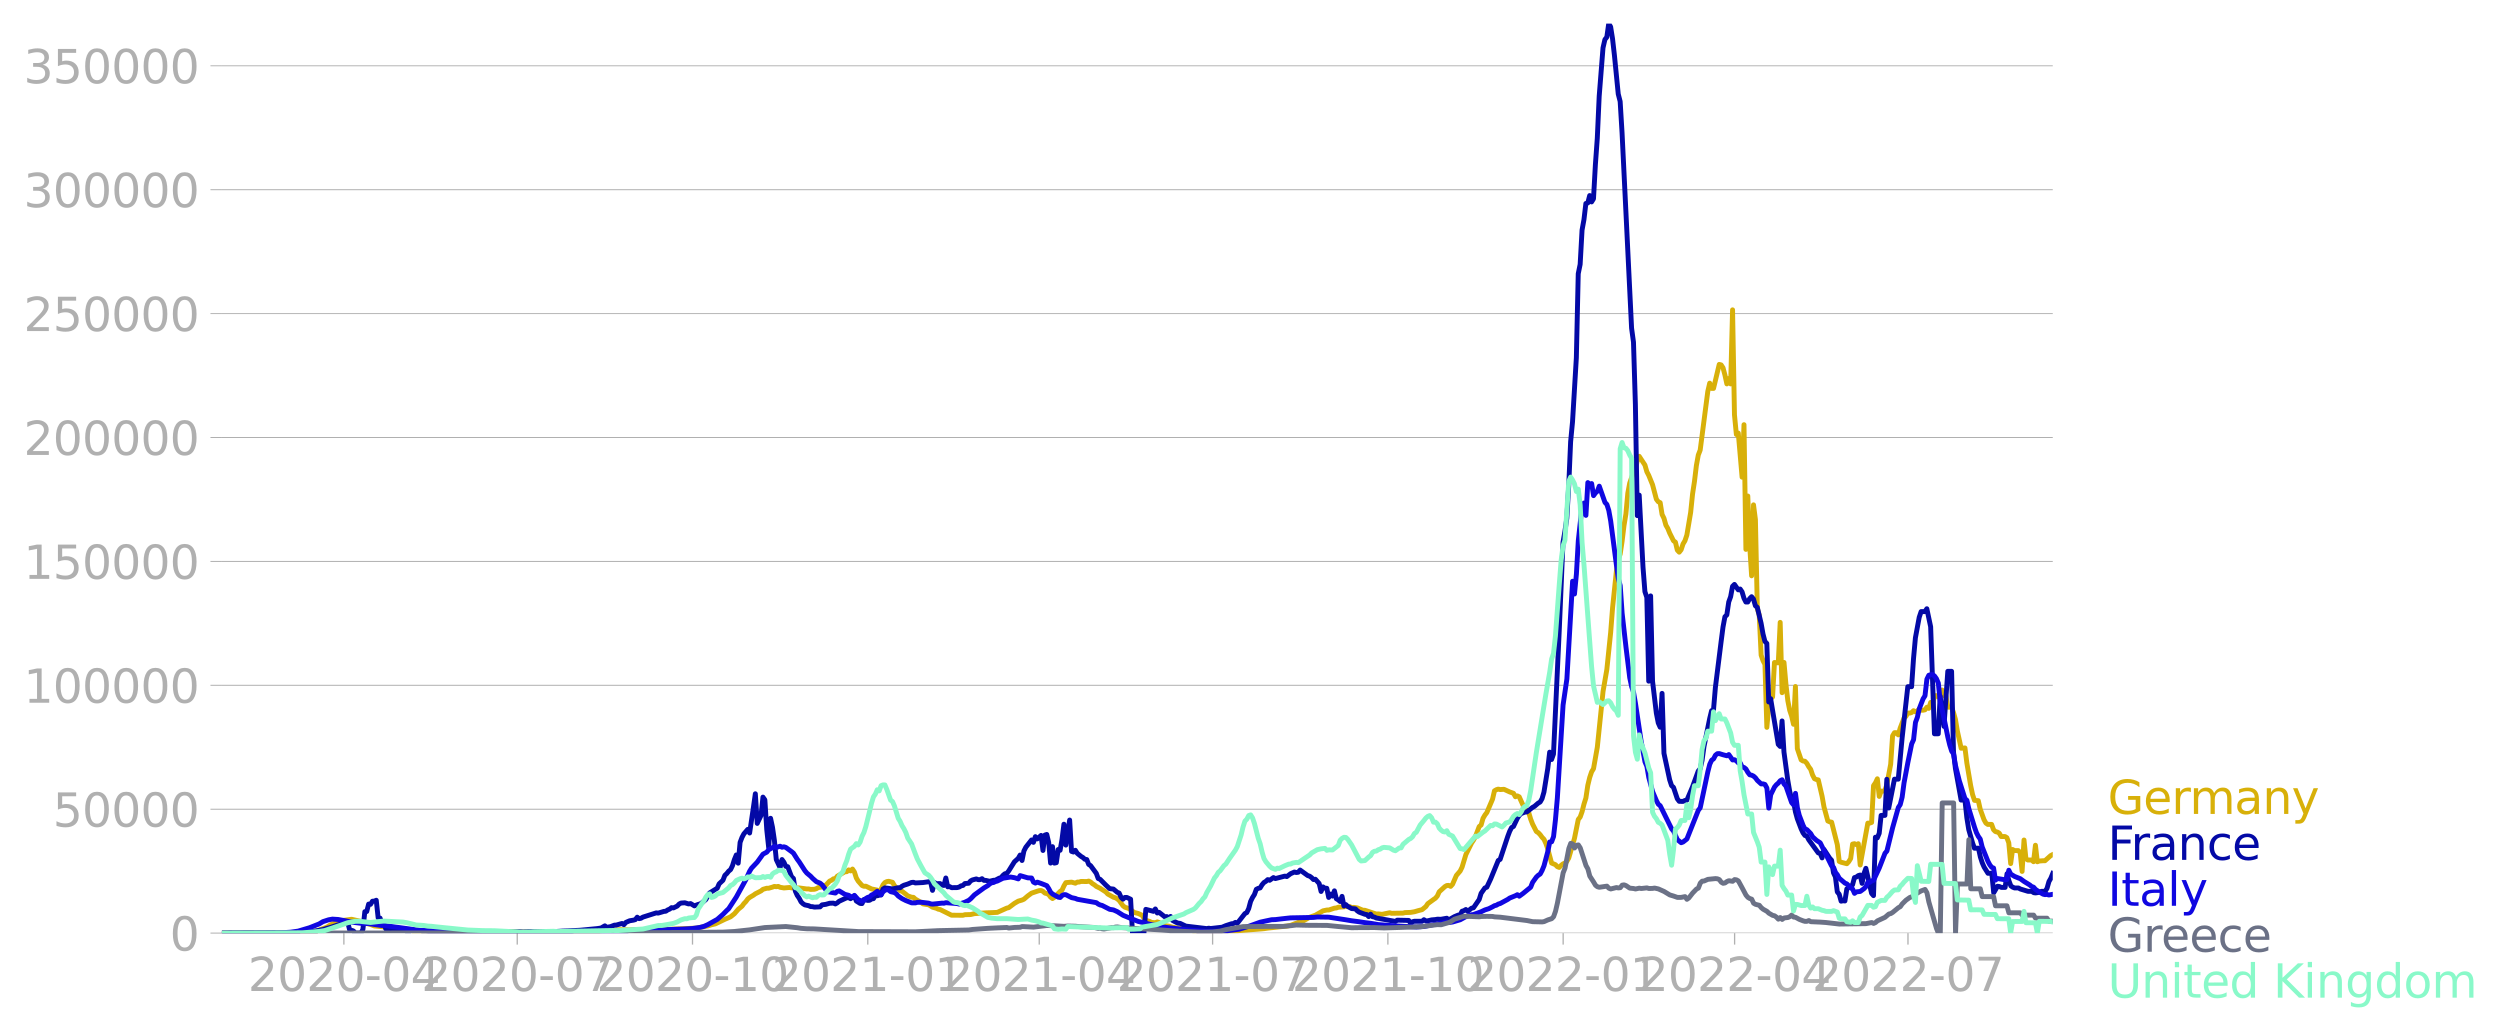 <svg xmlns:xlink="http://www.w3.org/1999/xlink" width="1015.94" height="418.901" viewBox="0 0 761.955 314.176" xmlns="http://www.w3.org/2000/svg"><defs><style>*{stroke-linejoin:round;stroke-linecap:butt}</style></defs><g id="figure_1"><path d="M0 314.176h761.955V0H0v314.176z" style="fill:none" id="patch_1"/><g id="axes_1"><path d="M67.645 284.4h558V7.2h-558v277.2z" style="fill:none" id="patch_2"/><g id="matplotlib.axis_1"><g id="xtick_1"><g id="line2d_1"><defs><path id="m4ae9236338" d="M0 0v3.5" style="stroke:#b0b0b0;stroke-width:.4"/></defs><use xlink:href="#m4ae9236338" x="104.806" y="284.4" style="fill:#b0b0b0;stroke:#b0b0b0;stroke-width:.4"/></g><g style="fill:#b0b0b0" transform="matrix(.14 0 0 -.14 75.558 302.038)" id="text_1"><defs><path id="DejaVuSans-32" d="M1228 531h2203V0H469v531q359 372 979 998 621 627 780 809 303 340 423 576 121 236 121 464 0 372-261 606-261 235-680 235-297 0-627-103-329-103-704-313v638q381 153 712 231 332 78 607 78 725 0 1156-363 431-362 431-968 0-288-108-546-107-257-392-607-78-91-497-524-418-433-1181-1211z" transform="scale(.016)"/><path id="DejaVuSans-30" d="M2034 4250q-487 0-733-480-245-479-245-1442 0-959 245-1439 246-480 733-480 491 0 736 480 246 480 246 1439 0 963-246 1442-245 480-736 480zm0 500q785 0 1199-621 414-620 414-1801 0-1178-414-1799Q2819-91 2034-91q-784 0-1198 620-414 621-414 1799 0 1181 414 1801 414 621 1198 621z" transform="scale(.016)"/><path id="DejaVuSans-2d" d="M313 2009h1684v-512H313v512z" transform="scale(.016)"/><path id="DejaVuSans-34" d="M2419 4116 825 1625h1594v2491zm-166 550h794V1625h666v-525h-666V0h-628v1100H313v609l1940 2957z" transform="scale(.016)"/></defs><use xlink:href="#DejaVuSans-32"/><use xlink:href="#DejaVuSans-30" x="63.623"/><use xlink:href="#DejaVuSans-32" x="127.246"/><use xlink:href="#DejaVuSans-30" x="190.869"/><use xlink:href="#DejaVuSans-2d" x="254.492"/><use xlink:href="#DejaVuSans-30" x="290.576"/><use xlink:href="#DejaVuSans-34" x="354.199"/></g></g><g id="xtick_2"><use xlink:href="#m4ae9236338" x="157.645" y="284.4" style="fill:#b0b0b0;stroke:#b0b0b0;stroke-width:.4" id="line2d_2"/><g style="fill:#b0b0b0" transform="matrix(.14 0 0 -.14 128.397 302.038)" id="text_2"><defs><path id="DejaVuSans-37" d="M525 4666h3000v-269L1831 0h-659l1594 4134H525v532z" transform="scale(.016)"/></defs><use xlink:href="#DejaVuSans-32"/><use xlink:href="#DejaVuSans-30" x="63.623"/><use xlink:href="#DejaVuSans-32" x="127.246"/><use xlink:href="#DejaVuSans-30" x="190.869"/><use xlink:href="#DejaVuSans-2d" x="254.492"/><use xlink:href="#DejaVuSans-30" x="290.576"/><use xlink:href="#DejaVuSans-37" x="354.199"/></g></g><g id="xtick_3"><use xlink:href="#m4ae9236338" x="211.064" y="284.4" style="fill:#b0b0b0;stroke:#b0b0b0;stroke-width:.4" id="line2d_3"/><g style="fill:#b0b0b0" transform="matrix(.14 0 0 -.14 181.816 302.038)" id="text_3"><defs><path id="DejaVuSans-31" d="M794 531h1031v3560L703 3866v575l1116 225h631V531h1031V0H794v531z" transform="scale(.016)"/></defs><use xlink:href="#DejaVuSans-32"/><use xlink:href="#DejaVuSans-30" x="63.623"/><use xlink:href="#DejaVuSans-32" x="127.246"/><use xlink:href="#DejaVuSans-30" x="190.869"/><use xlink:href="#DejaVuSans-2d" x="254.492"/><use xlink:href="#DejaVuSans-31" x="290.576"/><use xlink:href="#DejaVuSans-30" x="354.199"/></g></g><g id="xtick_4"><use xlink:href="#m4ae9236338" x="264.484" y="284.4" style="fill:#b0b0b0;stroke:#b0b0b0;stroke-width:.4" id="line2d_4"/><g style="fill:#b0b0b0" transform="matrix(.14 0 0 -.14 235.236 302.038)" id="text_4"><use xlink:href="#DejaVuSans-32"/><use xlink:href="#DejaVuSans-30" x="63.623"/><use xlink:href="#DejaVuSans-32" x="127.246"/><use xlink:href="#DejaVuSans-31" x="190.869"/><use xlink:href="#DejaVuSans-2d" x="254.492"/><use xlink:href="#DejaVuSans-30" x="290.576"/><use xlink:href="#DejaVuSans-31" x="354.199"/></g></g><g id="xtick_5"><use xlink:href="#m4ae9236338" x="316.742" y="284.4" style="fill:#b0b0b0;stroke:#b0b0b0;stroke-width:.4" id="line2d_5"/><g style="fill:#b0b0b0" transform="matrix(.14 0 0 -.14 287.494 302.038)" id="text_5"><use xlink:href="#DejaVuSans-32"/><use xlink:href="#DejaVuSans-30" x="63.623"/><use xlink:href="#DejaVuSans-32" x="127.246"/><use xlink:href="#DejaVuSans-31" x="190.869"/><use xlink:href="#DejaVuSans-2d" x="254.492"/><use xlink:href="#DejaVuSans-30" x="290.576"/><use xlink:href="#DejaVuSans-34" x="354.199"/></g></g><g id="xtick_6"><use xlink:href="#m4ae9236338" x="369.58" y="284.4" style="fill:#b0b0b0;stroke:#b0b0b0;stroke-width:.4" id="line2d_6"/><g style="fill:#b0b0b0" transform="matrix(.14 0 0 -.14 340.333 302.038)" id="text_6"><use xlink:href="#DejaVuSans-32"/><use xlink:href="#DejaVuSans-30" x="63.623"/><use xlink:href="#DejaVuSans-32" x="127.246"/><use xlink:href="#DejaVuSans-31" x="190.869"/><use xlink:href="#DejaVuSans-2d" x="254.492"/><use xlink:href="#DejaVuSans-30" x="290.576"/><use xlink:href="#DejaVuSans-37" x="354.199"/></g></g><g id="xtick_7"><use xlink:href="#m4ae9236338" x="423" y="284.4" style="fill:#b0b0b0;stroke:#b0b0b0;stroke-width:.4" id="line2d_7"/><g style="fill:#b0b0b0" transform="matrix(.14 0 0 -.14 393.752 302.038)" id="text_7"><use xlink:href="#DejaVuSans-32"/><use xlink:href="#DejaVuSans-30" x="63.623"/><use xlink:href="#DejaVuSans-32" x="127.246"/><use xlink:href="#DejaVuSans-31" x="190.869"/><use xlink:href="#DejaVuSans-2d" x="254.492"/><use xlink:href="#DejaVuSans-31" x="290.576"/><use xlink:href="#DejaVuSans-30" x="354.199"/></g></g><g id="xtick_8"><use xlink:href="#m4ae9236338" x="476.419" y="284.4" style="fill:#b0b0b0;stroke:#b0b0b0;stroke-width:.4" id="line2d_8"/><g style="fill:#b0b0b0" transform="matrix(.14 0 0 -.14 447.171 302.038)" id="text_8"><use xlink:href="#DejaVuSans-32"/><use xlink:href="#DejaVuSans-30" x="63.623"/><use xlink:href="#DejaVuSans-32" x="127.246"/><use xlink:href="#DejaVuSans-32" x="190.869"/><use xlink:href="#DejaVuSans-2d" x="254.492"/><use xlink:href="#DejaVuSans-30" x="290.576"/><use xlink:href="#DejaVuSans-31" x="354.199"/></g></g><g id="xtick_9"><use xlink:href="#m4ae9236338" x="528.677" y="284.4" style="fill:#b0b0b0;stroke:#b0b0b0;stroke-width:.4" id="line2d_9"/><g style="fill:#b0b0b0" transform="matrix(.14 0 0 -.14 499.43 302.038)" id="text_9"><use xlink:href="#DejaVuSans-32"/><use xlink:href="#DejaVuSans-30" x="63.623"/><use xlink:href="#DejaVuSans-32" x="127.246"/><use xlink:href="#DejaVuSans-32" x="190.869"/><use xlink:href="#DejaVuSans-2d" x="254.492"/><use xlink:href="#DejaVuSans-30" x="290.576"/><use xlink:href="#DejaVuSans-34" x="354.199"/></g></g><g id="xtick_10"><use xlink:href="#m4ae9236338" x="581.516" y="284.4" style="fill:#b0b0b0;stroke:#b0b0b0;stroke-width:.4" id="line2d_10"/><g style="fill:#b0b0b0" transform="matrix(.14 0 0 -.14 552.268 302.038)" id="text_10"><use xlink:href="#DejaVuSans-32"/><use xlink:href="#DejaVuSans-30" x="63.623"/><use xlink:href="#DejaVuSans-32" x="127.246"/><use xlink:href="#DejaVuSans-32" x="190.869"/><use xlink:href="#DejaVuSans-2d" x="254.492"/><use xlink:href="#DejaVuSans-30" x="290.576"/><use xlink:href="#DejaVuSans-37" x="354.199"/></g></g></g><g id="matplotlib.axis_2"><g id="ytick_1"><path d="M67.645 284.4h558" clip-path="url(#p72536ea692)" style="fill:none;stroke:#b0b0b0;stroke-width:.3;stroke-linecap:square" id="line2d_11"/><g id="line2d_12"><defs><path id="m252604fc39" d="M0 0h-3.5" style="stroke:#b0b0b0;stroke-width:.3"/></defs><use xlink:href="#m252604fc39" x="67.645" y="284.4" style="fill:#b0b0b0;stroke:#b0b0b0;stroke-width:.3"/></g><use xlink:href="#DejaVuSans-30" style="fill:#b0b0b0" transform="matrix(.14 0 0 -.14 51.737 289.719)" id="text_11"/></g><g id="ytick_2"><path d="M67.645 246.636h558" clip-path="url(#p72536ea692)" style="fill:none;stroke:#b0b0b0;stroke-width:.3;stroke-linecap:square" id="line2d_13"/><use xlink:href="#m252604fc39" x="67.645" y="246.636" style="fill:#b0b0b0;stroke:#b0b0b0;stroke-width:.3" id="line2d_14"/><g style="fill:#b0b0b0" transform="matrix(.14 0 0 -.14 16.108 251.955)" id="text_12"><defs><path id="DejaVuSans-35" d="M691 4666h2478v-532H1269V2991q137 47 274 70 138 23 276 23 781 0 1237-428 457-428 457-1159 0-753-469-1171Q2575-91 1722-91q-294 0-599 50Q819 9 494 109v635q281-153 581-228t634-75q541 0 856 284 316 284 316 772 0 487-316 771-315 285-856 285-253 0-505-56-251-56-513-175v2344z" transform="scale(.016)"/></defs><use xlink:href="#DejaVuSans-35"/><use xlink:href="#DejaVuSans-30" x="63.623"/><use xlink:href="#DejaVuSans-30" x="127.246"/><use xlink:href="#DejaVuSans-30" x="190.869"/><use xlink:href="#DejaVuSans-30" x="254.492"/></g></g><g id="ytick_3"><path d="M67.645 208.872h558" clip-path="url(#p72536ea692)" style="fill:none;stroke:#b0b0b0;stroke-width:.3;stroke-linecap:square" id="line2d_15"/><use xlink:href="#m252604fc39" x="67.645" y="208.872" style="fill:#b0b0b0;stroke:#b0b0b0;stroke-width:.3" id="line2d_16"/><g style="fill:#b0b0b0" transform="matrix(.14 0 0 -.14 7.2 214.191)" id="text_13"><use xlink:href="#DejaVuSans-31"/><use xlink:href="#DejaVuSans-30" x="63.623"/><use xlink:href="#DejaVuSans-30" x="127.246"/><use xlink:href="#DejaVuSans-30" x="190.869"/><use xlink:href="#DejaVuSans-30" x="254.492"/><use xlink:href="#DejaVuSans-30" x="318.115"/></g></g><g id="ytick_4"><path d="M67.645 171.108h558" clip-path="url(#p72536ea692)" style="fill:none;stroke:#b0b0b0;stroke-width:.3;stroke-linecap:square" id="line2d_17"/><use xlink:href="#m252604fc39" x="67.645" y="171.108" style="fill:#b0b0b0;stroke:#b0b0b0;stroke-width:.3" id="line2d_18"/><g style="fill:#b0b0b0" transform="matrix(.14 0 0 -.14 7.2 176.427)" id="text_14"><use xlink:href="#DejaVuSans-31"/><use xlink:href="#DejaVuSans-35" x="63.623"/><use xlink:href="#DejaVuSans-30" x="127.246"/><use xlink:href="#DejaVuSans-30" x="190.869"/><use xlink:href="#DejaVuSans-30" x="254.492"/><use xlink:href="#DejaVuSans-30" x="318.115"/></g></g><g id="ytick_5"><path d="M67.645 133.344h558" clip-path="url(#p72536ea692)" style="fill:none;stroke:#b0b0b0;stroke-width:.3;stroke-linecap:square" id="line2d_19"/><use xlink:href="#m252604fc39" x="67.645" y="133.344" style="fill:#b0b0b0;stroke:#b0b0b0;stroke-width:.3" id="line2d_20"/><g style="fill:#b0b0b0" transform="matrix(.14 0 0 -.14 7.2 138.663)" id="text_15"><use xlink:href="#DejaVuSans-32"/><use xlink:href="#DejaVuSans-30" x="63.623"/><use xlink:href="#DejaVuSans-30" x="127.246"/><use xlink:href="#DejaVuSans-30" x="190.869"/><use xlink:href="#DejaVuSans-30" x="254.492"/><use xlink:href="#DejaVuSans-30" x="318.115"/></g></g><g id="ytick_6"><path d="M67.645 95.58h558" clip-path="url(#p72536ea692)" style="fill:none;stroke:#b0b0b0;stroke-width:.3;stroke-linecap:square" id="line2d_21"/><use xlink:href="#m252604fc39" x="67.645" y="95.581" style="fill:#b0b0b0;stroke:#b0b0b0;stroke-width:.3" id="line2d_22"/><g style="fill:#b0b0b0" transform="matrix(.14 0 0 -.14 7.2 100.9)" id="text_16"><use xlink:href="#DejaVuSans-32"/><use xlink:href="#DejaVuSans-35" x="63.623"/><use xlink:href="#DejaVuSans-30" x="127.246"/><use xlink:href="#DejaVuSans-30" x="190.869"/><use xlink:href="#DejaVuSans-30" x="254.492"/><use xlink:href="#DejaVuSans-30" x="318.115"/></g></g><g id="ytick_7"><path d="M67.645 57.817h558" clip-path="url(#p72536ea692)" style="fill:none;stroke:#b0b0b0;stroke-width:.3;stroke-linecap:square" id="line2d_23"/><use xlink:href="#m252604fc39" x="67.645" y="57.817" style="fill:#b0b0b0;stroke:#b0b0b0;stroke-width:.3" id="line2d_24"/><g style="fill:#b0b0b0" transform="matrix(.14 0 0 -.14 7.2 63.136)" id="text_17"><defs><path id="DejaVuSans-33" d="M2597 2516q453-97 707-404 255-306 255-756 0-690-475-1069Q2609-91 1734-91q-293 0-604 58T488 141v609q262-153 574-231 313-78 654-78 593 0 904 234t311 681q0 413-289 645-289 233-804 233h-544v519h569q465 0 712 186t247 536q0 359-255 551-254 193-729 193-260 0-557-57-297-56-653-174v562q360 100 674 150t592 50q719 0 1137-327 419-326 419-882 0-388-222-655t-631-370z" transform="scale(.016)"/></defs><use xlink:href="#DejaVuSans-33"/><use xlink:href="#DejaVuSans-30" x="63.623"/><use xlink:href="#DejaVuSans-30" x="127.246"/><use xlink:href="#DejaVuSans-30" x="190.869"/><use xlink:href="#DejaVuSans-30" x="254.492"/><use xlink:href="#DejaVuSans-30" x="318.115"/></g></g><g id="ytick_8"><path d="M67.645 20.053h558" clip-path="url(#p72536ea692)" style="fill:none;stroke:#b0b0b0;stroke-width:.3;stroke-linecap:square" id="line2d_25"/><use xlink:href="#m252604fc39" x="67.645" y="20.053" style="fill:#b0b0b0;stroke:#b0b0b0;stroke-width:.3" id="line2d_26"/><g style="fill:#b0b0b0" transform="matrix(.14 0 0 -.14 7.2 25.372)" id="text_18"><use xlink:href="#DejaVuSans-33"/><use xlink:href="#DejaVuSans-35" x="63.623"/><use xlink:href="#DejaVuSans-30" x="127.246"/><use xlink:href="#DejaVuSans-30" x="190.869"/><use xlink:href="#DejaVuSans-30" x="254.492"/><use xlink:href="#DejaVuSans-30" x="318.115"/></g></g></g><path d="m67.645 284.4 23.806-.104 2.323-.169 2.323-.36.58-.082 2.903-1.083 1.162-.722 1.161-.537.58-.387.581-.218 4.065-.564 3.484.786.58.336 1.742.476 1.162.437 4.064.405 1.161.245 6.388.789 1.16.013 6.969.252 1.741.063 15.678.088 2.903-.13 4.065.126 12.774-.02 5.226-.139 11.032-.433 1.742-.1 9.29.102 1.742-.093 2.323-.076 7.548-.332 2.323-.104 3.484-.652 1.16-.362 1.162-.277 1.742-.831 1.161-.563 1.162-.497.58-.265 1.162-.924 1.16-1.345 1.162-.96.58-.796.581-.592.581-.803.58-.468 1.162-.692.58-.426 1.162-.59.58-.304.581-.469 1.162-.335.58.002 1.161-.34.581-.219.58.101.581-.1.581.274 1.161.198 1.742-.146.58.13 2.323.01 2.323.317.58-.005.581.147 1.162-.045.58-.175.58-.341 1.162-.174.58-.383.582-.176 1.16-1.246.581-.262.581-.435.58-.04.581-.747 2.323-1.357.58-.03.581-.55.58.322.582-.568.58.89.58 1.817.581.972 1.162 1.328.58.246.581-.038 1.742.843 1.742.36.58.665.581-.963.58-1.295.582-.715.58-.286.58-.098 1.162.31.58 1.022.581.65.581.33.58.578.581.154 1.162.906.58.486 1.162.42.58.044.58.535 1.743 1.02.58.442 1.742.268 1.162.738 1.16.318.582.278.58.116 3.484 1.729 3.484.012.58-.168 1.743-.046 1.16-.275 1.743-.126 1.742-.12 1.161-.041 2.323-.1 2.903-1.306.58-.132 1.742-1.304 1.162-.68 1.161-.336.58-.256 1.162-.997 1.161-.85 1.742-.59.58-.178.581-.034.581.253.58.537.581.149.581.287.58.796.581.42.58-.386 1.743-1.767.58-.423.581-1.297.58-.973 1.743-.151 1.161.324.58-.344.581-.01.581-.185 1.742.038.58-.147.581.286.58.516.581.347.581.48 1.161.565 1.742 1.125.581.63 1.742.984.58.152.581.338.58.489 1.162 1.612.58.448 1.162.37 1.742 1.247 1.161.28 1.162.543.58.907.58.646 1.162.329.58.309 1.162.09.58-.248.581.18 1.162.793 1.161.245.58.063 1.162.336 3.484.537 1.161.348 1.742.178 9.871.251 6.387-.459 4.065-.312 1.16-.1 1.162-.174 5.807-.612 1.16-.23 2.324-.893 1.16-.256 2.323-1.32 1.162-.417.58-.198 2.323-1.34 1.161-.244h.58l1.743-.57.58-.058.581-.22 1.742-.13.58-.184.581.138.58-.04.582.335.58-.083 1.162.163 1.741.73.581.001 3.484 1.15.58-.048 1.162.13 2.322-.483.581.174 3.484-.065.58-.156 1.743-.06 1.16-.197 1.162-.341 1.161-.296 1.162-.95.58-.87 1.742-1.269.581-.4.58-.668.581-1.29 1.742-1.58.58-.334.581-.036.581.303.58-.638 1.162-2.688 1.161-1.35.581-1.188 1.161-3.833 1.742-3.513.58-.873.582-1.102 1.16-3.057.581-.467.581-2.033.58-.996.581-.759 1.742-4.092.581-2.53.58-.345.581-.18.58.138 1.162-.08 1.742.802 1.161.418.581 1.046.58-.26.581.28 1.162 2.576.58 1.016 1.162 1.222.58 1.974.58 1.504 1.162 2.288.58.356.581.61.581.798.58.609.581 1.267.581 1.677 1.161 4.3 1.162.487.58.606.58.233.582-.627.58-.45.58-.261.581-.497.581-1.023 1.742-5.992 1.161-5.776.581-.727.58-1.633.581-2.321.58-1.843.582-3.872.58-2.388.58-1.721.582-.96 1.16-6.539 1.743-16.993 1.161-6.71 1.161-11.245.581-7.51 1.161-11.188.58-3.618.582-1.61.58-3.848.58-4.801.581-3.559.581-6.332.58-3.091 1.162-3.362.58-.75.581-2.779.581-1.267 1.742 2.666.58 2.028.581 1.118 1.162 2.86 1.16 4.403.581.77.581.28.58 3.594.581 1.179.581 2.082.58 1.004.581 1.432 1.162 2.335.58.41.58 2.442.582.61.58-.74.58-1.766.581-.969.581-1.734 1.161-6.92.581-5.62.58-3.802.581-4.842.581-3.207.58-1.505 2.323-17.913.58-2.498.582 1.599.58.007 1.742-7.314.58.145.581.886.581 2.22.58 2.677.581-1.648.581 1.646.58-22.561.581 31.997.58 5.996.582-.427 1.16 13.428.581-15.994.581 38.004.58-16.264.581 15.212.581 9.106.58-21.627.581 4.504.581 27.12.58 1.985.581 12.203.58 1.693.582 1.112.58 19.201.58-6.466.582-2.261.58-.524.58-10.521 1.162.108.58-12.334.581 21.426.581-9.218.58 6.485.581 5.155.581 2.963.58 1.732.581 2.512.58-11.505.582 18.946 1.16 3.408.581.348.581.074.58.642.581 1.038.581.778.58 1.734.581 1.122.581.252.58.113 1.162 4.992.58 3.263 1.162 4.27.58.251.581.115 1.742 6.877.58 5.077.581.26 1.742.447.581-.628.58-.949.581-4.406.58-.12.582.292.58-.282.58 6.488 2.323-12.76h.581l.58-.216.581-11.231.581-.83.58-1.241.581 5.369.58-1.61.582-.001.58-.169.58-1.862 1.162-6.161.58-8.64.581-.979h.581l.58.663.581-2.075 1.162-3.024.58-.53.581-1.007h.58l.581-.169.58-.557.582.348.58-.295.58-.5.581.297h.581l.58-.122.581-.78.581.336.58-1.807.581.867.581-2.927h.58l.581.377.58-.643.582-1.445.58 1.675.58.203.582 3.349h1.16l.581 1.641.581 2.074.58 3.506 1.162 5.29 1.161-.093.581 4.616 1.161 6.86.58 2.729.582 1.768 1.16.093.581 2.59 1.162 3.204.58 1.043.581.405h1.161l.581 1.614.58.577.581.13.58.336.582 1.032 1.16-.006.582.36.58 1.56.58 6.331.581-4.296.581.33 1.161.006.581.637.58 5.712.581-9.57.581 5.677.58.418h1.162l.58.518.581-5.017.58 5.033.581-.223 1.162-.088h.58l1.742-1.563.581-.297h0" clip-path="url(#p72536ea692)" style="fill:none;stroke:#d8b009;stroke-width:1.5;stroke-linecap:square" id="line2d_27"/><path d="m67.645 284.4 23.226-.107 2.903-.224 2.323-.309 2.322-.435 1.161-.375 1.162-.299 2.322-.79.581-.107.58-.581.581-.203.58.196.582-.155.58 2.344 1.162.372.58.673h1.742l.58-1.151.581-5.384.581-.052.58-2.259.581.07.581-.949.58-.035.581-.255.58 5.358.582.075.58 1.595.58.152.581 1.541.581-.1.58.23.581.05 1.162-.184.58.351.581-.316.58.247 1.162.125 1.161.554.58-.603 1.743.08 1.742.077.58.39 8.13.19.58-.332.58.017 1.162-.207 1.161.089.58.367 1.162-.109.58.132 1.743-.127.58-.415.581.43 2.903-.017 3.484-.017 2.903.023.581.081 2.323-.135 1.16.088 1.743-.087 2.903.02h1.161l2.904-.005 3.483-.223 1.742-.06 1.742-.098 1.742-.092 5.226-.505 1.161-.172 1.162-.664.58.445 1.162-.204 1.16-.45.582-.029 1.741-.489.581.378.58-.693 1.162-.503 1.161-.192.581-.163.58-.734.581.443.58-.133.582-.339 4.064-1.293.58.073 1.162-.34.58-.18.581-.05.581-.4.58-.24.581-.453.58.085 1.162-.564.58-.612.581-.31 1.162-.081 1.161.358.58-.122 1.162.706 1.161-.449.58-.144.582-.357 1.16-.967 1.162-2.024 2.323-1.445.58-1.333 1.162-1.086.58-1.494.581-.547.58-.729.581-.48.58-1.192.582-1.858.58-1.416.58 2.506.581-6.336.581-1.52.58-1.094 1.162-1.343.58 1.097 1.162-7.838.58-4.116.581 9.028 1.162-2.445.58-5.562.58.821.582 9.136.58 5.393.58-8.904.581 2.726.581 3.972.58 5.902 1.162 2.454.58-2.48.581.815.581 1.27.58.094 1.162 3.059.58.538.581 3.85.58 1.304.581.84.581 1.132.58.56.581.364 1.162.24.58.273.581.024.58.136 1.743-.075.58-.604 1.162-.166 1.16-.328 1.162-.04.58.25.581-.328.581-.488 2.323-1.075.58-.014.58.295 1.162-.832.58 1.547 1.162.738.58.04.581-1.244 1.162.283.58-.04.581-.392.58-.105.581-1.008.58.144.582-.19.58-.055.58-1.803.582-.373 1.16.145 1.162.182 1.742-.365.58.002.581-.46.581-.305 1.161-.365 1.162-.484.58-.054.58.203 2.323-.124 1.742-.236.581.059.58 2.567.581-2.414.58.373 1.162-.036.58.466.582.107.58-2.272.58 2.687.581-.07.581.328 1.742-.029.58-.155.581-.37.581-.122.58-.58 1.162-.091.58-.7.581-.312 1.161-.305.581.225.58-.008.581-.289.581.509.58.014 1.162.262 1.161-.292.58-.033 1.162-.61.58-.17.582-.687.58-.498.58-.1.581-.739 1.742-2.792 1.162-1.057.58-1.007.581 1.654.58-2.9.581-1.142 1.742-2.213.58.724.581-1.73.581.685 1.161-1.06.581 4.582.58-4.695.581-.182.581 2.446.58 6.271.581-5.001.58 5.019.582-.134.58-4.02.58.241.582-3.353.58-4.594.58 6.365 1.162-7.634.58 9.551.581.199.581-.534.58.926 1.162.945.58.348.581.526.58.081.582 1.484.58.365 1.742 2.359.58 1.573.581.237 1.742 1.76 1.162 1.085 1.16.136 1.162.981.58.243.582 1.306.58.55.58-.53.581-.005 1.162.54.58 10.342h3.484l.58-7.246 2.323.602.581-.723.58 1.22.581-.176 1.742 1.368.581-.087.58.413.581-.455.58 1.196 1.162.621.58.238.582.052 1.741.832 6.388.762.58-.128.58.103 3.485-.397 1.161-.484 1.742-.571.58-.05.581-.364.58.284 2.323-2.967.581-.315.58-1.215.581-2.171.581-1.192.58-.914.581-1.59.581-.292.58-.132.581-.961.58-.686.582-.359.58-.529.58.203 1.162-.825.58.305 2.904-.755.58.148 1.162-.879 1.161-.511.58.154.582-.087.58-.667 2.323 1.685.58.185.581.428.58.592.581-.085 1.162 1.298.58 2.426.58-1.394.582.396.58.025.58 2.793.581-1.017.581.597.58-1.594.581 2.406.581.347.58.5.581-1.565.581 2.934.58-.428.581.562 1.162.65 1.16.088.582.598.58.403 1.742.655.58.084.581.613.581-.728.58.764.581.116.581.281 5.806 1.038.581-.376 3.484.08.58.876.581-.48.58-.15 2.323.016.581-.483.58.364.581-.029 1.162-.28 1.161-.101.58-.108 1.162.016 1.742-.311.58.503 1.742-.983 1.162-.483.58-.038.581-1.129.58-.176.581-.35.58.56 1.162-.967.58-.115 1.743-2.534.58-1.876 1.162-1.648.58-.22 1.162-2.47 2.322-5.667.58-.347 2.323-7.001.581-1.551.58-1.14.581-.333 1.162-2.451.58-.911.581-.571 1.161-.448.58-.05 1.743-1.375.58-.322 1.162-.997.58-.327.581-1.022.58-2.006 1.162-7.198.58-4.971.581 2.241.581-1.656 1.161-24.905.58-12.398 1.162-27.253.58-3.316.581-3.993.581-9.945.58-13.39.581-6.08 1.162-19.485.58-25.643.581-2.854.58-10.45.581-3.19.58-4.909.582-.16.58-2.259.58 1.939.582-.941.58-10.407.58-8.058.581-12.832 1.162-14.72.58-2.537.581-.736.58-4.109.581.954.581 3.638.58 5.088 1.162 11.772.58 2.269.581 9.56 2.903 59.522.581 4.273.58 18.994.581 33.88.581-6.25 1.161 21.981.58 7.431.582 1.752.58 25.542.58-25.989.582 25.973 1.16 9.765.581 2.972.581 1.309.58-10.31.581 18.274 1.742 8.082.581 1.77.58.51 1.162 3.485.58.778 1.162.035.58-.294.581-.06 1.742-4.106 1.742-4.809.58-.68.581-2.555.58-4.169 1.743-8.59.58-2.4.581-.206.58-6.884 1.743-13.946.58-4.468.581-3.118.58-.569.581-3.936.581-1.615.58-3.147.581-.587 1.162 1.652.58-.25.58.855.581 1.955.581 1.15.58.005.581-1.043.581-.581.58.71.581 2.049.581.482 1.161 4.864.58 3.258.582 2.267.58.618.58 17.832.582-1.001 2.322 13.933.58.62.581-7.769.581 9.494 1.161 8.58.581 3.354.58 2.399.581.572.58 3.278.582 2.127 1.16 3.066.581 1.243.581.799.58.15.581 1.15 2.904 4.003.58.152.58 1.374.582-2.578 1.742 2.667.58.634.58 3.84.581 1.235.581 4.569.58.713.581 2.107.581-.116.58.057.581-3.703 1.162-.78.58-.447.58-2.19.582-.172.58-.443.58-.167.581 2.536.581-2.987.58-1.594 1.743 7.644.58.668.581-17.797.58.203.581-1.395.58-5.452 1.162-.01.58-11 .582 8.75 1.741-8.79h1.162l1.161-12.433 1.742-15.753h1.161l.58-8.47.582-6.431 1.16-6.244.581-1.74h1.162l.58-.873 1.162 5.496 1.161 32.617h1.161l.58-11.476.582 5.158.58 4.055 1.162-16.772h1.16l.581 24.588.581 4.993 1.742 9.661h1.161l.581 5.38.58 3.615 1.162 4.06.58 1.62H603l.58 2.675.581 1.8.58 1.314 1.162 1.853h1.161l.581 5.942 1.161-1.987.58.078.582.268h1.16l.582-4.158.58 2.13.58 1.566.581.4.581.233h1.161l.581.322 2.323.704h1.16l.582.41.58.08 1.161-.193.581-.29h1.161l.581-.927.58-2.052.581-1.02.581-1.448h0" clip-path="url(#p72536ea692)" style="fill:none;stroke:#0309a6;stroke-width:1.5;stroke-linecap:square" id="line2d_28"/><path d="m67.645 284.4 18-.094 2.903-.19 2.323-.329 3.484-1.035 2.903-1.149 1.161-.701 1.742-.566 1.161-.204 1.742.108 2.323.421 1.742.366 1.161.158 1.742.22 2.323.092 1.161.172 1.161.179 1.742.236.58-.076 1.743.296 9.29 1.246 1.161.025 5.807.332 13.935.284 2.323.034 3.484-.035 9.87.058 12.775-.056 9.87-.251 6.969-.51 2.903-.064 2.322-.062 3.484.033 5.226-.183 2.903-.167 2.323-.338 1.161-.309 1.162-.516 2.903-1.618 1.742-1.53 1.161-1.183.58-.537 2.323-3.56 2.903-5.275 1.162-2.595.58-.932 1.742-1.84 1.742-2.422 1.162-.618.58-.74 1.161-.634.581-.335.58.276 1.162-.372.58.313.581-.142.581.194 1.742 1.272.58.478L243 261.9l.58.774 1.742 2.702.581.707 1.161.973.581.624 1.161 1.024 1.162.481.58.487 1.162 1.53.58.58 2.323.405.58-.52.581-.133 1.742 1.053 1.161.29.58.394.582.021.58-.392 1.161 1.302 1.162.474.58-.248.581-.587.58-.342.581-.153.581-.573.58-.24 1.162-.893 1.161 1.05.58-.879.582-.472.58-.187.58.122.581.491 1.162.276.58.396.581.656 1.161.804 1.162.582 1.742.69 1.16.02.581-.175 1.162-.025 2.322.276.581.217.58.076 2.904-.299.58.025.581-.16 3.484.277.58.15 1.743-.579 1.16-.561.582-.468 1.16-1.201 2.904-2.123 1.161-.7.581-.51.58-.355.581-.084.58-.287.582-.155 1.742-.861 1.741-.28.581-.083 1.161.197 1.162.365.58-.998 2.323.677 1.161.057.58 1.251.581.29.581-.285 1.161.394 1.162.45.58.24.581.895.58 1.1.581.537 1.742.968.58.097.582-.612.58-.267.58.026 1.743.89 1.161.246.58.25 5.807 1.037.58.433.581.27.581.138 2.323 1.187 1.16.186 1.162.529 1.742 1.103 1.742.719 2.903 1.158 1.742.405 2.323.592 1.742.264 1.161.363 2.323.293 6.387.72 5.226.39 2.903-.023 2.903-.119 4.065-.528 2.903-.882 3.484-1.253 1.742-.379 1.741-.369 1.162-.042 1.742-.21 1.742-.196 1.16-.12 6.969-.134 1.161-.128 3.484.053 2.322.356 2.904.446 1.742.295 2.322.297 1.742.272 1.742.203 2.323.39 2.903.23 3.484.232 5.226.269 2.322-.148 6.387-1.293.58-.03.581.131 1.162-.176 2.322-.684 1.742-.962 1.742-.57.58-.07 2.323-.844 1.162-.555 1.161-.37 1.161-.582.581-.338.58-.143.581-.348.58-.169 2.323-1.265.581-.405 1.742-.711.58-.31.581.463 1.162-.85 2.322-1.897.58-1.466 1.162-1.635.58-.549.581-.378.581-1.091.58-1.418 1.162-4.365.58-2.884.581-.062.581-1.575.58-5.127.581-6.656 1.742-28.328 1.161-7.93 1.742-29.783.581 3.88.58-6.073.581-10.197 1.162-10.687.58-.768.58 3.76.582-9.988.58.496.58-.196.582 3.67.58-.82.58-.514.581-1.542 1.742 4.947.581.617.58 1.818.581 3.24 1.742 13.377.58 4.141.582 2.162.58 8.413 1.161 10.218 1.162 9.46.58 2.716.581 1.73.58 3.33 1.743 11.636 1.16 6.212.582 1.383.58 3.389 1.162 4.31 1.16 2.732.581 1.094.581.463 3.484 7.06.58.669 1.162 2.613 1.161.93.58-.216 1.162-.906 3.484-8.756.58-.76 2.323-10.986.58-2.27.582-1.245.58-.405.58-1.132.581-.454.581-.03 1.161.36 1.162.305.58-.366 1.162 1.644.58-.07.58.346.582.605.58.025.58 1.228.581.164.581.458.58 1.014.581.754.581.118.58.283.581.524.581.788 1.161 1.063.58-.012.582.18.58 1.092.58 6.12.582-4.084 1.16-2.355.581-.701.581-.496.58-.722.581-.287.581 1.296.58.643 1.162 3.384.58 1.646.581.67.58-3.498.582 4.4.58 2.3 1.161 3.05.581 1.119.58.178 1.162 1.205.58.996 1.162 1.056 1.161.77 3.484 7.073.58.405.581 1.531.581.732.58 1.063 1.743 1.486.58.235 1.162 1.225.58.34.58 1.308.582-.452 1.16-.124 1.162-.86.58-.627.581-1.33.581.039.58-.41.581-.22 1.742-3.746 1.742-4.49.58-.673 1.743-7.105 1.742-6.173.58-.876.581-2.254.58-4.38 1.162-6.18 1.161-5.683.58-1.28.582-5.271.58-1.571.58-2.606 1.162-3.013.58-.933.581-5.058.581-1.191.58-.17.581-.026.581.423.58.811.581 1.356.58 5.58 1.162 5.151 1.162 5.758.58 2.397.58 1.847.581.856.581 3.501 1.161 4.652 1.742 5.476.581.496.58 2.54 1.743 5.667.58 1.65.58 1.144.581.814.581 2.376 1.742 4.35.58 1.102.581.777.581.225.58 3.683.581-.492 2.323.378.58-.056.581-2.85.58 1.173 1.162.707 1.161.476.581.223 1.161.846 1.742 1.07.58.48.582.188.58.673 1.161.801 1.162.663.58.14.581-.07.58.183 1.162-.21h0" clip-path="url(#p72536ea692)" style="fill:none;stroke:#1007e1;stroke-width:1.5;stroke-linecap:square" id="line2d_29"/><path d="m67.645 284.4 113.226-.11 11.032-.062 5.807.03 22.645-.166 3.484-.19 4.645-.501 4.645-.702 6.387-.308 3.484.363 1.161.192 1.742.13 2.323.04 13.354.811 17.42.067 6.968-.348 9.29-.204 1.161-.165 4.645-.331 1.162-.059 1.742-.085 2.903-.128.58.18 1.742-.187 1.742-.053.581-.216 3.484.176 4.064-.496 2.323.085 2.903.169 1.161-.097 2.323.058 1.161.123 4.645.269 1.162.28.58-.09.581.207.58.074 2.323-.437.58.026.582-.194.58-.042 1.162.19 2.903.19 9.29.544 3.484.274 8.71.414 3.483-.074 2.323-.262 1.742-.446 5.226-.925 9.29-.073 2.903.005 2.323-.21 1.742-.206 2.322.062 1.742.034 5.226.017 3.484.346 4.065.37 2.322-.038 4.645-.02 2.904.122 11.032-.352 5.226-.66 1.16.037 2.323-.672.581-.27 1.161-.767 2.904-.886 2.322.08 2.323.098.58-.099 1.742-.044 1.742.03.581.123 1.742.106 8.129 1.016 1.742.349 2.903.074.58-.092 1.162-.523 1.161-.373.581-.604.58-1.639.581-2.502 1.742-9.199.58-1.467 1.162-5.978.58-1.571.581.201.581 1.212.58-.827.581-.103.581.915 1.742 5.372.58 1.032.581 2.182 1.162 1.806.58.986.58.448.581.166 2.323-.344.58.627.581.231 1.162-.29.58-.136.58.108.582-.071.58-.768.58-.094.581.222 1.162.785 1.161.11.58.141 1.162-.246.58.107 1.743-.195.58.187 1.162-.026.58-.103 1.161.258 1.742.774 1.742 1.058 1.162.346 1.16.41 1.162-.012 1.161-.228.581.823.58-.416 1.162-1.495 1.161-1.21.581-.3.58-1.514.581-.6.58-.04 1.162-.512 2.323-.228.58.063.581.232.58.797.581.34.581-.104.58-.428.581-.255 1.162.18.58-.526.58.08.582.331 1.16 2.124 1.162 2.203.58.684.581.357.581.186.58 1.24.581.337 1.162.298.58.705.58.486 1.162.65.58.552 1.162.674.58.13.581.415.581.612.58-.49.581.57.581-.445 1.161-.137.581-.25.58-.508.581.62.58.072 1.162.632 1.161.446.581.163.58-.017.581-.236.581.35 2.903.13 1.742.125 4.065.467 8.129-.128 1.742-.335.58.27.581-.268.58-.517 2.323-1.079 1.162-1.002.58-.134.58-.358 1.743-1.434.58-.307.581-.837 1.161-1.145 1.162-.826 1.16-.433.582-.598 1.741-.978 1.162-.437.58 1.01.581 2.792 2.323 8.066.58 1.436h.58l.582-39.666h3.483l.581 39.666.58-14.96h2.904l.58-13.508.581 14.96h2.903l.581 2.388h3.484l.58 2.805h3.485l.58 2.134h3.484l.58.7h3.485l.58.933h3.484l.58.898h1.162" clip-path="url(#p72536ea692)" style="fill:none;stroke:#6b7186;stroke-width:1.5;stroke-linecap:square" id="line2d_30"/><path d="m67.645 284.4 24.387-.075 5.226-.436 1.742-.28 5.226-1.76 1.742-.626 2.322-.428 1.161-.019 3.484.378 2.323-.27 1.742-.16 5.806.3 1.162.197 1.742.415 1.16.298 1.162.048 1.161.09 1.162.181 1.161.063 1.161.145 9.871.99 4.645.182 3.484.032 6.968.361 1.161.09 2.904-.065 1.16-.07 5.807-.148 1.162.083 16.838-.323 1.742.02 7.549-.465 4.645-1.06 1.161-.033 1.161-.195 2.323-.434 1.161-.432 1.161-.624 1.162-.37.58.036.581-.24 1.161-.132.581-.012.58-.737.581-1.863 1.162-1.72.58-.761.58-1.146.582-.745.58-.248.58 1.088.581-.15.581-.29.58-.603 1.743-.456 1.742-1.41.58-.748.58-.244.582-.528.58-.74 1.161-.528.581-.165.58.214.581-.197.581-.416.58.12.581-.373 1.162.517 1.742-.052.58-.332.58.289.582-.26.58-.041.58.237.581-1.009.581-.432.58-.205.581-.474 1.162.038.58.363.581 1.142 1.742 2.194.58.638.581.944.58.15 2.323 2.304.581.334.58-.233 1.162.504.58-.172.581.032.58-.555.582-.258.58.115.58-.045 1.743-1.883.58-.128 1.162-1.272.58-.932.581-1.556 1.161-1.357.581-1.896.58-1.41.581-1.987.58-1.521 1.162-.852.58-.823.581.396.581-.863.58-1.756.581-1.174.581-1.815 1.161-4.71.581-2.447.58-1.886.581-.842.58-1.329.582.347.58-1.588.58-.237.582.01.58 1.362 1.161 3.273.581.43.58 1.329 1.162 3.775.58.937.581 1.318.581.936.58 1.167.581 1.679 1.162 1.766 1.16 3.089.581 1.47 1.162 2.194 1.161 2.072 1.161.737.581.66.58.87.581 1.078 2.904 2.746.58.776 1.161.97 1.162 1 .58.195.581.035.58.156 1.162.647.58.125.581-.094 1.742.755 1.742 1.11.58.56.581.23 1.742 1.02 1.162.23 1.742.171 2.903-.01 3.484.256 2.903-.16 1.161.34 1.161.212 1.162.348.58.303.581.053 2.903.854.58.886 1.162.15 1.162-.104 1.16.068.581-.82 2.323.096 5.226.198 4.645.163 5.806-.121.581.524 1.742-.043 1.742-.109.58-.516 4.646-.806 1.742-.682 1.742-.786 1.16-.552 3.485-1.184.58-.385 2.323-1.02.58-.42 1.162-1.408.58-.544.581-.852.58-.602.582-1.316 1.16-1.991 1.162-2.422.58-.708.581-1.005.581-.483 1.161-1.584.581-.482 1.161-1.762 1.742-2.467.58-1.086 1.162-3.535.58-2.415.581-1.806.581-.595.58-1.103.581-.212.581.923.58 1.713 1.162 4.508.58 1.653.581 2.509.58 1.99.582.983 1.16 1.376.581.524 1.162.433.58-.368.581.093 1.742-.848 1.161-.476.58-.028.582-.306 1.16-.193.582.081 1.741-1.187 1.742-1.167.581-.6 1.742-1.004 1.161-.26 1.162-.13.58.59.58-.14 1.162.019 1.742-1.366.58-1.57.581-.591.581-.327.58.046.581.576 1.162 1.698 2.322 4.418.58.481 1.162-.13 1.161-1.077.581-.421.58-.998.581-.34.581-.054.58-.408.581-.18.58-.391.582-.155 1.16.11.581.051 1.162.699.58.173 1.162-.832.58-.045.581-1.077 1.161-.986.58-.503.582-.297.58-.524.58-1.002.582-.369 1.16-2.198 1.162-1.39.58-.752.581-.497.581-.238.58.643.581 1.36.581-.018.58.508.581 1.321.58.62.582.44.58.116.58-.385.581 1.082 1.162.55 2.322 3.813.581.08.58.215 3.485-4.091.58.15 1.742-1.36.58-.364 1.743-1.682.58.1.581-.553.58.03 1.743.887.58-.528.58-.682 1.162-.331.58-.741.581-.954.581-.535.58-.329.581.325.581-.798.58-1.163.581-.51.58-.31.582-1.53.58-2.918 1.742-11.725 2.903-17.779 1.162-6.675.58-4.001.581-1.706.58-5.263 1.162-15.582.58-7.457.581-4.46.58-1.76 1.162-17.917.58-1.304.581.889.581 1.157.58 2.335.581-.71.581 4.798.58 11.488.581 6.813 1.742 23.306.58 7.713.582 5.838 1.16 5.026.581-.179 1.162.846 1.161-1.08.58-.085.581.625.581 1.183.58.772.581.515.58 1.332.582-81.211.58-1.922.58 1.602.581.16.581.725.58 1.318.581.992.581 84.615.58 5.003.581 2.116.581-7.42.58 2.564 1.162 2.93 1.161 4.598.58 1.478.582 12.032.58 1.208.58.727.581 1.1.581.323.58.508 1.743 4.675.58 4.232.581 3.346.58-4.725.581-6.262.58-.505.582-.748.58-1.391h1.161l.581-4.789.58 3.94.581-2.519.581-4.192.58-3.038h1.162l.58-4.83.581-6.208.58-2.728.582-.697.58-2.162h1.162l.58-5.907.58 2.7 1.162-2.107.58 1.604h1.162l.58 1.189 1.162 3.057.58 2.864.581.911h1.162l.58 7.768.58 3.282.581 4.037 1.162 5.845h1.161l.58 5.617 1.162 2.862.58 1.65.581 4.53h1.162l.58 9.856.58-8.399 1.162 2.358.58-2.582h1.162l.58-4.872.581 10.735.581.977.58.754.581 1.222 1.162-.006.58 4.86.58-2.009.582.014 1.16.325 1.162.002.58-2.821.581 2.67.581.923.58-.341.581.538h1.162l1.16.487.582.105.58.222 1.742.004.58-.227 1.162.423.58 1.899.581.177 1.162.003.58.876 1.162.17.58-.453.58.527 1.162.002.58-1.693.581-.478 1.162-2.027.58-1.034h1.162l.58.578.581-.193.58-1.315 1.162-.58h1.161l.58-.956.582-.475 1.16-1.32.581-.426 1.162-.04.58-1.104.581-.537.58-.723 1.162-1.15 1.161.04.58 5.107.582 2.201.58-11.198 1.161 4.74 2.323.068.58-5.236 3.485.03.58 5.787 3.484.05.58 4.998 3.485.064.58 2.959 1.742-.027 1.742.04.58 1.346 2.323.05 1.162-.016.58 1.3 3.484.013.58 4.303.581-3.46 2.904-.012.58-3.08.581 3.46 2.903.03.58 3.077.581-3.53 3.484.027.581.186h0" clip-path="url(#p72536ea692)" style="fill:none;stroke:#89f9c9;stroke-width:1.5;stroke-linecap:square" id="line2d_31"/><g style="fill:#d8b009" transform="matrix(.14 0 0 -.14 642.385 248.065)" id="text_19"><defs><path id="DejaVuSans-47" d="M3809 666v1253H2778v519h1656V434q-365-259-806-392-440-133-940-133-1094 0-1712 639-617 640-617 1780 0 1144 617 1783 618 639 1712 639 456 0 867-113 411-112 758-331v-672q-350 297-744 447t-828 150q-857 0-1287-478-429-478-429-1425 0-944 429-1422 430-478 1287-478 334 0 596 58 263 58 472 180z" transform="scale(.016)"/><path id="DejaVuSans-65" d="M3597 1894v-281H953q38-594 358-905t892-311q331 0 642 81t618 244V178Q3153 47 2828-22t-659-69q-838 0-1327 487-489 488-489 1320 0 859 464 1363 464 505 1252 505 706 0 1117-455 411-454 411-1235zm-575 169q-6 471-264 752-258 282-683 282-481 0-770-272t-333-766l2050 4z" transform="scale(.016)"/><path id="DejaVuSans-72" d="M2631 2963q-97 56-211 82-114 27-251 27-488 0-749-317t-261-911V0H581v3500h578v-544q182 319 472 473 291 155 707 155 59 0 131-8 72-7 159-23l3-590z" transform="scale(.016)"/><path id="DejaVuSans-6d" d="M3328 2828q216 388 516 572t706 184q547 0 844-383 297-382 297-1088V0h-578v2094q0 503-179 746-178 244-543 244-447 0-707-297-259-296-259-809V0h-578v2094q0 506-178 748t-550 242q-441 0-701-298-259-298-259-808V0H581v3500h578v-544q197 322 472 475t653 153q382 0 649-194 267-193 395-562z" transform="scale(.016)"/><path id="DejaVuSans-61" d="M2194 1759q-697 0-966-159t-269-544q0-306 202-486 202-179 548-179 479 0 768 339t289 901v128h-572zm1147 238V0h-575v531q-197-318-491-470T1556-91q-537 0-855 302-317 302-317 808 0 590 395 890 396 300 1180 300h807v57q0 397-261 614t-733 217q-300 0-585-72-284-72-546-216v532q315 122 612 182 297 61 578 61 760 0 1135-394 375-393 375-1193z" transform="scale(.016)"/><path id="DejaVuSans-6e" d="M3513 2113V0h-575v2094q0 497-194 743-194 247-581 247-466 0-735-297-269-296-269-809V0H581v3500h578v-544q207 316 486 472 280 156 646 156 603 0 912-373 310-373 310-1098z" transform="scale(.016)"/><path id="DejaVuSans-79" d="M2059-325q-243-625-475-815-231-191-618-191H506v481h338q237 0 368 113 132 112 291 531l103 262L191 3500h609L1894 763l1094 2737h609L2059-325z" transform="scale(.016)"/></defs><use xlink:href="#DejaVuSans-47"/><use xlink:href="#DejaVuSans-65" x="77.49"/><use xlink:href="#DejaVuSans-72" x="139.014"/><use xlink:href="#DejaVuSans-6d" x="178.377"/><use xlink:href="#DejaVuSans-61" x="275.789"/><use xlink:href="#DejaVuSans-6e" x="337.068"/><use xlink:href="#DejaVuSans-79" x="400.447"/></g><g style="fill:#0309a6" transform="matrix(.14 0 0 -.14 642.385 262.065)" id="text_20"><defs><path id="DejaVuSans-46" d="M628 4666h2681v-532H1259V2759h1850v-531H1259V0H628v4666z" transform="scale(.016)"/><path id="DejaVuSans-63" d="M3122 3366v-538q-244 135-489 202t-495 67q-560 0-870-355-309-354-309-995t309-996q310-354 870-354 250 0 495 67t489 202V134Q2881 22 2623-34q-257-57-548-57-791 0-1257 497-465 497-465 1341 0 856 470 1346 471 491 1290 491 265 0 518-55 253-54 491-163z" transform="scale(.016)"/></defs><use xlink:href="#DejaVuSans-46"/><use xlink:href="#DejaVuSans-72" x="50.27"/><use xlink:href="#DejaVuSans-61" x="91.383"/><use xlink:href="#DejaVuSans-6e" x="152.662"/><use xlink:href="#DejaVuSans-63" x="216.041"/><use xlink:href="#DejaVuSans-65" x="271.021"/></g><g style="fill:#1007e1" transform="matrix(.14 0 0 -.14 642.385 276.065)" id="text_21"><defs><path id="DejaVuSans-49" d="M628 4666h631V0H628v4666z" transform="scale(.016)"/><path id="DejaVuSans-74" d="M1172 4494v-994h1184v-447H1172V1153q0-428 117-550t477-122h590V0h-590q-666 0-919 248-253 249-253 905v1900H172v447h422v994h578z" transform="scale(.016)"/><path id="DejaVuSans-6c" d="M603 4863h575V0H603v4863z" transform="scale(.016)"/></defs><use xlink:href="#DejaVuSans-49"/><use xlink:href="#DejaVuSans-74" x="29.492"/><use xlink:href="#DejaVuSans-61" x="68.701"/><use xlink:href="#DejaVuSans-6c" x="129.98"/><use xlink:href="#DejaVuSans-79" x="157.764"/></g><g style="fill:#6b7186" transform="matrix(.14 0 0 -.14 642.385 290.065)" id="text_22"><use xlink:href="#DejaVuSans-47"/><use xlink:href="#DejaVuSans-72" x="77.49"/><use xlink:href="#DejaVuSans-65" x="116.354"/><use xlink:href="#DejaVuSans-65" x="177.877"/><use xlink:href="#DejaVuSans-63" x="239.4"/><use xlink:href="#DejaVuSans-65" x="294.381"/></g><g style="fill:#89f9c9" transform="matrix(.14 0 0 -.14 642.385 304.065)" id="text_23"><defs><path id="DejaVuSans-55" d="M556 4666h635V1831q0-750 271-1080 272-329 882-329 606 0 878 329 272 330 272 1080v2835h634V1753q0-912-452-1378Q3225-91 2344-91q-885 0-1337 466-451 466-451 1378v2913z" transform="scale(.016)"/><path id="DejaVuSans-69" d="M603 3500h575V0H603v3500zm0 1363h575v-729H603v729z" transform="scale(.016)"/><path id="DejaVuSans-64" d="M2906 2969v1894h575V0h-575v525q-181-312-458-464-276-152-664-152-634 0-1033 506-398 507-398 1332t398 1331q399 506 1033 506 388 0 664-152 277-151 458-463zM947 1747q0-634 261-995t717-361q456 0 718 361 263 361 263 995t-263 995q-262 361-718 361t-717-361q-261-361-261-995z" transform="scale(.016)"/><path id="DejaVuSans-4b" d="M628 4666h631V2694l2094 1972h813L1850 2491 4331 0h-831L1259 2247V0H628v4666z" transform="scale(.016)"/><path id="DejaVuSans-67" d="M2906 1791q0 625-258 968-257 344-723 344-462 0-720-344-258-343-258-968 0-622 258-966t720-344q466 0 723 344 258 344 258 966zm575-1357q0-893-397-1329-396-436-1215-436-303 0-572 45t-522 139v559q253-137 500-202 247-66 503-66 566 0 847 295t281 892v285q-178-310-456-463T1784 0Q1141 0 747 490 353 981 353 1791q0 812 394 1302 394 491 1037 491 388 0 666-153t456-462v531h575V434z" transform="scale(.016)"/><path id="DejaVuSans-6f" d="M1959 3097q-462 0-731-361t-269-989q0-628 267-989 268-361 733-361 460 0 728 362 269 363 269 988 0 622-269 986-268 364-728 364zm0 487q750 0 1178-488 429-487 429-1349 0-859-429-1349Q2709-91 1959-91q-753 0-1180 489-426 490-426 1349 0 862 426 1349 427 488 1180 488z" transform="scale(.016)"/></defs><use xlink:href="#DejaVuSans-55"/><use xlink:href="#DejaVuSans-6e" x="73.193"/><use xlink:href="#DejaVuSans-69" x="136.572"/><use xlink:href="#DejaVuSans-74" x="164.355"/><use xlink:href="#DejaVuSans-65" x="203.564"/><use xlink:href="#DejaVuSans-64" x="265.088"/><use xlink:href="#DejaVuSans-20" x="328.564"/><use xlink:href="#DejaVuSans-4b" x="360.352"/><use xlink:href="#DejaVuSans-69" x="425.928"/><use xlink:href="#DejaVuSans-6e" x="453.711"/><use xlink:href="#DejaVuSans-67" x="517.09"/><use xlink:href="#DejaVuSans-64" x="580.566"/><use xlink:href="#DejaVuSans-6f" x="644.043"/><use xlink:href="#DejaVuSans-6d" x="705.225"/></g></g></g><defs><clipPath id="p72536ea692"><path d="M67.645 7.2h558v277.2h-558z"/></clipPath></defs></svg>